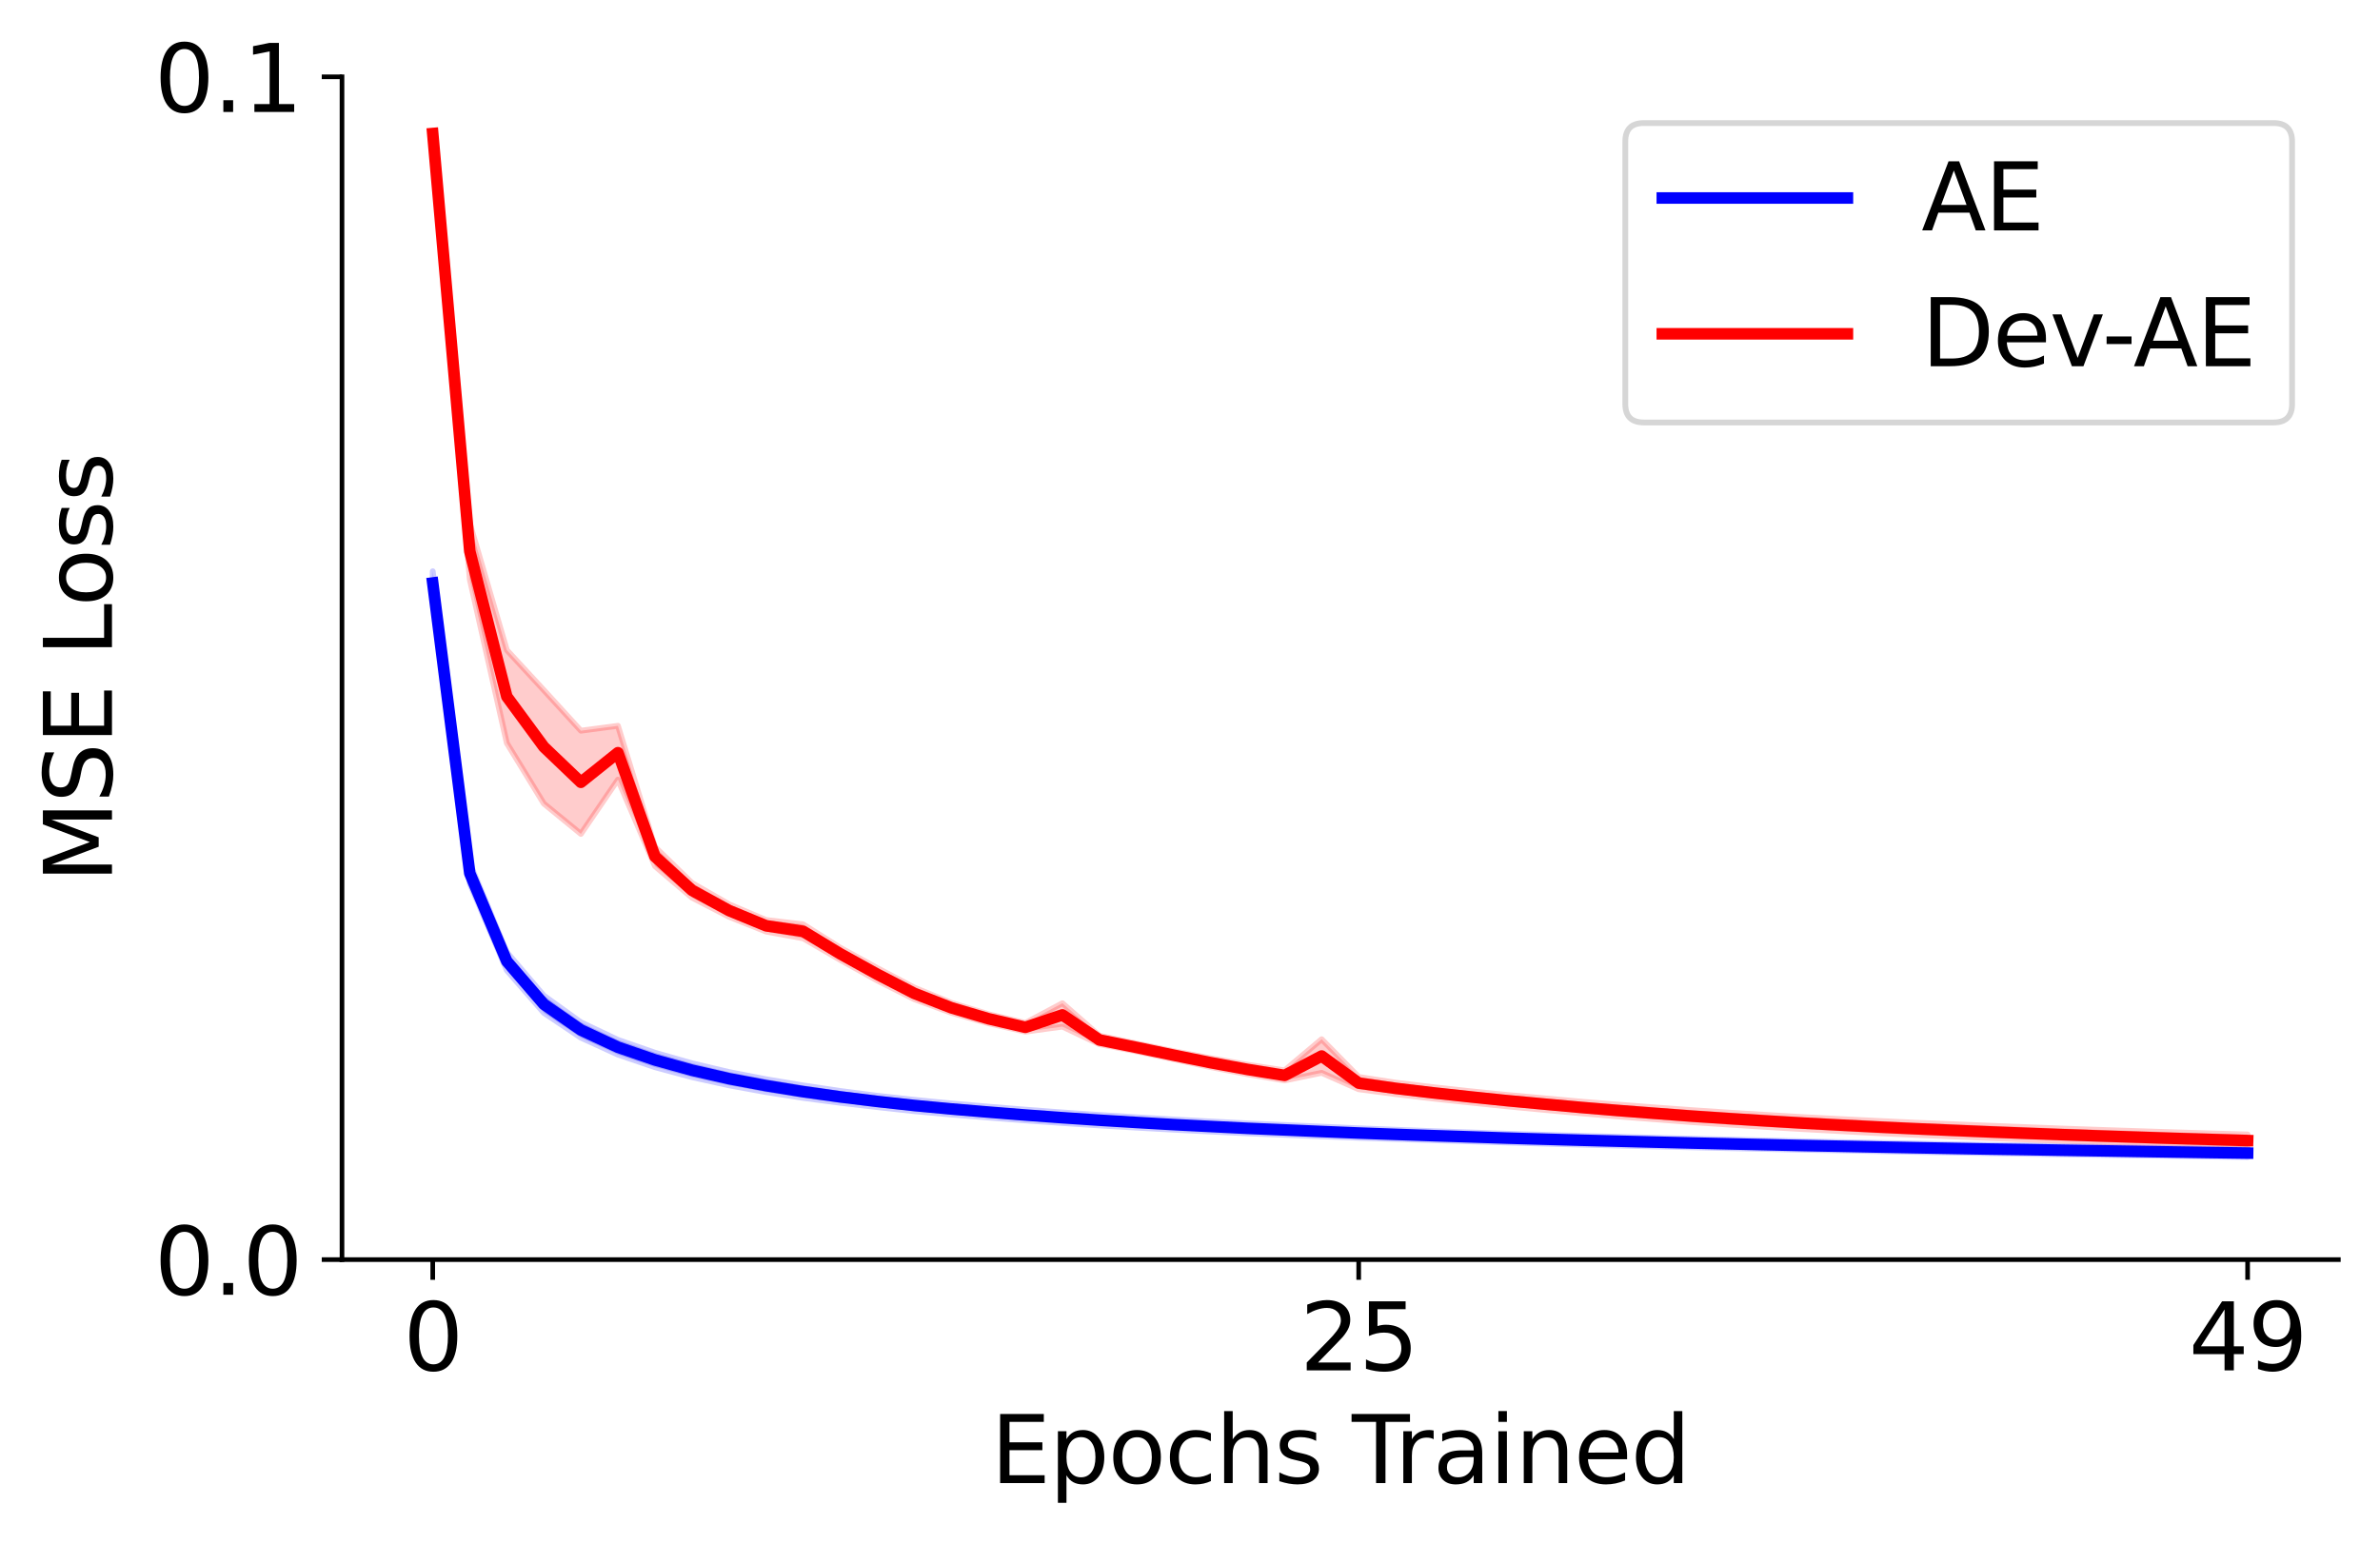 <?xml version="1.0" encoding="utf-8" standalone="no"?>
<!DOCTYPE svg PUBLIC "-//W3C//DTD SVG 1.1//EN"
  "http://www.w3.org/Graphics/SVG/1.1/DTD/svg11.dtd">
<svg xmlns:xlink="http://www.w3.org/1999/xlink" width="411.49pt" height="266.969pt" viewBox="0 0 411.49 266.969" xmlns="http://www.w3.org/2000/svg" version="1.1">
 <defs>
  <style type="text/css">*{stroke-linejoin: round; stroke-linecap: butt}</style>
 </defs>
 <g id="figure_1">
  <g id="patch_1">
   <path d="M 0 266.969 
L 411.49 266.969 
L 411.49 0 
L 0 0 
z
" style="fill: #ffffff"/>
  </g>
  <g id="axes_1">
   <g id="patch_2">
    <path d="M 59.13 217.799 
L 404.29 217.799 
L 404.29 13.279 
L 59.13 13.279 
z
" style="fill: #ffffff"/>
   </g>
   <g id="PolyCollection_1">
    <defs>
     <path id="mc030357257" d="M 74.819 -168.192 
L 74.819 -164.14 
L 81.223 -114.187 
L 87.627 -99.183 
L 94.03 -91.836 
L 100.434 -87.541 
L 106.838 -84.617 
L 113.241 -82.438 
L 119.645 -80.718 
L 126.049 -79.299 
L 132.452 -78.135 
L 138.856 -77.131 
L 145.26 -76.283 
L 151.664 -75.539 
L 158.067 -74.837 
L 164.471 -74.256 
L 170.875 -73.74 
L 177.278 -73.238 
L 183.682 -72.788 
L 190.086 -72.366 
L 196.49 -71.989 
L 202.893 -71.635 
L 209.297 -71.318 
L 215.701 -71.006 
L 222.104 -70.748 
L 228.508 -70.484 
L 234.912 -70.236 
L 241.316 -70.023 
L 247.719 -69.818 
L 254.123 -69.619 
L 260.527 -69.418 
L 266.93 -69.224 
L 273.334 -69.048 
L 279.738 -68.886 
L 286.142 -68.733 
L 292.545 -68.584 
L 298.949 -68.438 
L 305.353 -68.305 
L 311.756 -68.163 
L 318.16 -68.059 
L 324.564 -67.928 
L 330.968 -67.8 
L 337.371 -67.695 
L 343.775 -67.585 
L 350.179 -67.481 
L 356.582 -67.373 
L 362.986 -67.287 
L 369.39 -67.183 
L 375.793 -67.099 
L 382.197 -66.993 
L 388.601 -66.917 
L 388.601 -68.261 
L 388.601 -68.261 
L 382.197 -68.365 
L 375.793 -68.454 
L 369.39 -68.577 
L 362.986 -68.681 
L 356.582 -68.791 
L 350.179 -68.909 
L 343.775 -68.991 
L 337.371 -69.107 
L 330.968 -69.235 
L 324.564 -69.352 
L 318.16 -69.477 
L 311.756 -69.621 
L 305.353 -69.767 
L 298.949 -69.925 
L 292.545 -70.068 
L 286.142 -70.23 
L 279.738 -70.407 
L 273.334 -70.573 
L 266.93 -70.757 
L 260.527 -70.939 
L 254.123 -71.165 
L 247.719 -71.382 
L 241.316 -71.623 
L 234.912 -71.873 
L 228.508 -72.152 
L 222.104 -72.439 
L 215.701 -72.723 
L 209.297 -73.053 
L 202.893 -73.391 
L 196.49 -73.773 
L 190.086 -74.179 
L 183.682 -74.614 
L 177.278 -75.096 
L 170.875 -75.613 
L 164.471 -76.174 
L 158.067 -76.793 
L 151.664 -77.501 
L 145.26 -78.33 
L 138.856 -79.289 
L 132.452 -80.359 
L 126.049 -81.6 
L 119.645 -83.115 
L 113.241 -84.943 
L 106.838 -87.164 
L 100.434 -90.203 
L 94.03 -94.809 
L 87.627 -102.316 
L 81.223 -117.743 
L 74.819 -168.192 
z
" style="stroke: #0000ff; stroke-opacity: 0.2"/>
    </defs>
    <g clip-path="url(#p369593a172)">
     <use xlink:href="#mc030357257" x="0" y="266.969" style="fill: #0000ff; fill-opacity: 0.2; stroke: #0000ff; stroke-opacity: 0.2"/>
    </g>
   </g>
   <g id="PolyCollection_2">
    <defs>
     <path id="m36d552998e" d="M 74.819 -244.314 
L 74.819 -243.444 
L 81.223 -166.814 
L 87.627 -138.481 
L 94.03 -128.014 
L 100.434 -122.778 
L 106.838 -132.166 
L 113.241 -117.2 
L 119.645 -111.754 
L 126.049 -108.445 
L 132.452 -105.888 
L 138.856 -104.722 
L 145.26 -101.004 
L 151.664 -97.435 
L 158.067 -94.206 
L 164.471 -91.854 
L 170.875 -90.036 
L 177.278 -88.582 
L 183.682 -89.456 
L 190.086 -86.414 
L 196.49 -85.179 
L 202.893 -83.829 
L 209.297 -82.461 
L 215.701 -81.232 
L 222.104 -80.151 
L 228.508 -81.465 
L 234.912 -78.627 
L 241.316 -77.785 
L 247.719 -77.028 
L 254.123 -76.339 
L 260.527 -75.669 
L 266.93 -75.066 
L 273.334 -74.479 
L 279.738 -73.929 
L 286.142 -73.437 
L 292.545 -72.939 
L 298.949 -72.515 
L 305.353 -72.109 
L 311.756 -71.73 
L 318.16 -71.387 
L 324.564 -71.044 
L 330.968 -70.756 
L 337.371 -70.473 
L 343.775 -70.198 
L 350.179 -69.95 
L 356.582 -69.719 
L 362.986 -69.492 
L 369.39 -69.284 
L 375.793 -69.075 
L 382.197 -68.894 
L 388.601 -68.7 
L 388.601 -70.806 
L 388.601 -70.806 
L 382.197 -70.992 
L 375.793 -71.187 
L 369.39 -71.395 
L 362.986 -71.608 
L 356.582 -71.827 
L 350.179 -72.078 
L 343.775 -72.326 
L 337.371 -72.59 
L 330.968 -72.849 
L 324.564 -73.158 
L 318.16 -73.47 
L 311.756 -73.805 
L 305.353 -74.189 
L 298.949 -74.584 
L 292.545 -75.012 
L 286.142 -75.477 
L 279.738 -75.967 
L 273.334 -76.485 
L 266.93 -77.062 
L 260.527 -77.642 
L 254.123 -78.292 
L 247.719 -78.992 
L 241.316 -79.763 
L 234.912 -80.752 
L 228.508 -87.276 
L 222.104 -81.885 
L 215.701 -82.866 
L 209.297 -83.988 
L 202.893 -85.214 
L 196.49 -86.535 
L 190.086 -87.885 
L 183.682 -93.5 
L 177.278 -90.087 
L 170.875 -91.612 
L 164.471 -93.572 
L 158.067 -96.208 
L 151.664 -99.587 
L 145.26 -103.105 
L 138.856 -107.14 
L 132.452 -107.89 
L 126.049 -110.609 
L 119.645 -114.29 
L 113.241 -120.529 
L 106.838 -141.471 
L 100.434 -140.622 
L 94.03 -147.628 
L 87.627 -154.563 
L 81.223 -176.479 
L 74.819 -244.314 
z
" style="stroke: #ff0000; stroke-opacity: 0.2"/>
    </defs>
    <g clip-path="url(#p369593a172)">
     <use xlink:href="#m36d552998e" x="0" y="266.969" style="fill: #ff0000; fill-opacity: 0.2; stroke: #ff0000; stroke-opacity: 0.2"/>
    </g>
   </g>
   <g id="matplotlib.axis_1">
    <g id="xtick_1">
     <g id="line2d_1">
      <defs>
       <path id="m42bcfaee07" d="M 0 0 
L 0 3.5 
" style="stroke: #000000; stroke-width: 0.8"/>
      </defs>
      <g>
       <use xlink:href="#m42bcfaee07" x="74.819" y="217.799" style="stroke: #000000; stroke-width: 0.8"/>
      </g>
     </g>
     <g id="text_1">
      <!-- 0 -->
      <g transform="translate(69.729 236.956) scale(0.16 -0.16)">
       <defs>
        <path id="DejaVuSans-30" d="M 2034 4250 
Q 1547 4250 1301 3770 
Q 1056 3291 1056 2328 
Q 1056 1369 1301 889 
Q 1547 409 2034 409 
Q 2525 409 2770 889 
Q 3016 1369 3016 2328 
Q 3016 3291 2770 3770 
Q 2525 4250 2034 4250 
z
M 2034 4750 
Q 2819 4750 3233 4129 
Q 3647 3509 3647 2328 
Q 3647 1150 3233 529 
Q 2819 -91 2034 -91 
Q 1250 -91 836 529 
Q 422 1150 422 2328 
Q 422 3509 836 4129 
Q 1250 4750 2034 4750 
z
" transform="scale(0.016)"/>
       </defs>
       <use xlink:href="#DejaVuSans-30"/>
      </g>
     </g>
    </g>
    <g id="xtick_2">
     <g id="line2d_2">
      <g>
       <use xlink:href="#m42bcfaee07" x="234.912" y="217.799" style="stroke: #000000; stroke-width: 0.8"/>
      </g>
     </g>
     <g id="text_2">
      <!-- 25 -->
      <g transform="translate(224.732 236.956) scale(0.16 -0.16)">
       <defs>
        <path id="DejaVuSans-32" d="M 1228 531 
L 3431 531 
L 3431 0 
L 469 0 
L 469 531 
Q 828 903 1448 1529 
Q 2069 2156 2228 2338 
Q 2531 2678 2651 2914 
Q 2772 3150 2772 3378 
Q 2772 3750 2511 3984 
Q 2250 4219 1831 4219 
Q 1534 4219 1204 4116 
Q 875 4013 500 3803 
L 500 4441 
Q 881 4594 1212 4672 
Q 1544 4750 1819 4750 
Q 2544 4750 2975 4387 
Q 3406 4025 3406 3419 
Q 3406 3131 3298 2873 
Q 3191 2616 2906 2266 
Q 2828 2175 2409 1742 
Q 1991 1309 1228 531 
z
" transform="scale(0.016)"/>
        <path id="DejaVuSans-35" d="M 691 4666 
L 3169 4666 
L 3169 4134 
L 1269 4134 
L 1269 2991 
Q 1406 3038 1543 3061 
Q 1681 3084 1819 3084 
Q 2600 3084 3056 2656 
Q 3513 2228 3513 1497 
Q 3513 744 3044 326 
Q 2575 -91 1722 -91 
Q 1428 -91 1123 -41 
Q 819 9 494 109 
L 494 744 
Q 775 591 1075 516 
Q 1375 441 1709 441 
Q 2250 441 2565 725 
Q 2881 1009 2881 1497 
Q 2881 1984 2565 2268 
Q 2250 2553 1709 2553 
Q 1456 2553 1204 2497 
Q 953 2441 691 2322 
L 691 4666 
z
" transform="scale(0.016)"/>
       </defs>
       <use xlink:href="#DejaVuSans-32"/>
       <use xlink:href="#DejaVuSans-35" x="63.623"/>
      </g>
     </g>
    </g>
    <g id="xtick_3">
     <g id="line2d_3">
      <g>
       <use xlink:href="#m42bcfaee07" x="388.601" y="217.799" style="stroke: #000000; stroke-width: 0.8"/>
      </g>
     </g>
     <g id="text_3">
      <!-- 49 -->
      <g transform="translate(378.421 236.956) scale(0.16 -0.16)">
       <defs>
        <path id="DejaVuSans-34" d="M 2419 4116 
L 825 1625 
L 2419 1625 
L 2419 4116 
z
M 2253 4666 
L 3047 4666 
L 3047 1625 
L 3713 1625 
L 3713 1100 
L 3047 1100 
L 3047 0 
L 2419 0 
L 2419 1100 
L 313 1100 
L 313 1709 
L 2253 4666 
z
" transform="scale(0.016)"/>
        <path id="DejaVuSans-39" d="M 703 97 
L 703 672 
Q 941 559 1184 500 
Q 1428 441 1663 441 
Q 2288 441 2617 861 
Q 2947 1281 2994 2138 
Q 2813 1869 2534 1725 
Q 2256 1581 1919 1581 
Q 1219 1581 811 2004 
Q 403 2428 403 3163 
Q 403 3881 828 4315 
Q 1253 4750 1959 4750 
Q 2769 4750 3195 4129 
Q 3622 3509 3622 2328 
Q 3622 1225 3098 567 
Q 2575 -91 1691 -91 
Q 1453 -91 1209 -44 
Q 966 3 703 97 
z
M 1959 2075 
Q 2384 2075 2632 2365 
Q 2881 2656 2881 3163 
Q 2881 3666 2632 3958 
Q 2384 4250 1959 4250 
Q 1534 4250 1286 3958 
Q 1038 3666 1038 3163 
Q 1038 2656 1286 2365 
Q 1534 2075 1959 2075 
z
" transform="scale(0.016)"/>
       </defs>
       <use xlink:href="#DejaVuSans-34"/>
       <use xlink:href="#DejaVuSans-39" x="63.623"/>
      </g>
     </g>
    </g>
    <g id="text_4">
     <!-- Epochs Trained -->
     <g transform="translate(171.311 256.441) scale(0.16 -0.16)">
      <defs>
       <path id="DejaVuSans-45" d="M 628 4666 
L 3578 4666 
L 3578 4134 
L 1259 4134 
L 1259 2753 
L 3481 2753 
L 3481 2222 
L 1259 2222 
L 1259 531 
L 3634 531 
L 3634 0 
L 628 0 
L 628 4666 
z
" transform="scale(0.016)"/>
       <path id="DejaVuSans-70" d="M 1159 525 
L 1159 -1331 
L 581 -1331 
L 581 3500 
L 1159 3500 
L 1159 2969 
Q 1341 3281 1617 3432 
Q 1894 3584 2278 3584 
Q 2916 3584 3314 3078 
Q 3713 2572 3713 1747 
Q 3713 922 3314 415 
Q 2916 -91 2278 -91 
Q 1894 -91 1617 61 
Q 1341 213 1159 525 
z
M 3116 1747 
Q 3116 2381 2855 2742 
Q 2594 3103 2138 3103 
Q 1681 3103 1420 2742 
Q 1159 2381 1159 1747 
Q 1159 1113 1420 752 
Q 1681 391 2138 391 
Q 2594 391 2855 752 
Q 3116 1113 3116 1747 
z
" transform="scale(0.016)"/>
       <path id="DejaVuSans-6f" d="M 1959 3097 
Q 1497 3097 1228 2736 
Q 959 2375 959 1747 
Q 959 1119 1226 758 
Q 1494 397 1959 397 
Q 2419 397 2687 759 
Q 2956 1122 2956 1747 
Q 2956 2369 2687 2733 
Q 2419 3097 1959 3097 
z
M 1959 3584 
Q 2709 3584 3137 3096 
Q 3566 2609 3566 1747 
Q 3566 888 3137 398 
Q 2709 -91 1959 -91 
Q 1206 -91 779 398 
Q 353 888 353 1747 
Q 353 2609 779 3096 
Q 1206 3584 1959 3584 
z
" transform="scale(0.016)"/>
       <path id="DejaVuSans-63" d="M 3122 3366 
L 3122 2828 
Q 2878 2963 2633 3030 
Q 2388 3097 2138 3097 
Q 1578 3097 1268 2742 
Q 959 2388 959 1747 
Q 959 1106 1268 751 
Q 1578 397 2138 397 
Q 2388 397 2633 464 
Q 2878 531 3122 666 
L 3122 134 
Q 2881 22 2623 -34 
Q 2366 -91 2075 -91 
Q 1284 -91 818 406 
Q 353 903 353 1747 
Q 353 2603 823 3093 
Q 1294 3584 2113 3584 
Q 2378 3584 2631 3529 
Q 2884 3475 3122 3366 
z
" transform="scale(0.016)"/>
       <path id="DejaVuSans-68" d="M 3513 2113 
L 3513 0 
L 2938 0 
L 2938 2094 
Q 2938 2591 2744 2837 
Q 2550 3084 2163 3084 
Q 1697 3084 1428 2787 
Q 1159 2491 1159 1978 
L 1159 0 
L 581 0 
L 581 4863 
L 1159 4863 
L 1159 2956 
Q 1366 3272 1645 3428 
Q 1925 3584 2291 3584 
Q 2894 3584 3203 3211 
Q 3513 2838 3513 2113 
z
" transform="scale(0.016)"/>
       <path id="DejaVuSans-73" d="M 2834 3397 
L 2834 2853 
Q 2591 2978 2328 3040 
Q 2066 3103 1784 3103 
Q 1356 3103 1142 2972 
Q 928 2841 928 2578 
Q 928 2378 1081 2264 
Q 1234 2150 1697 2047 
L 1894 2003 
Q 2506 1872 2764 1633 
Q 3022 1394 3022 966 
Q 3022 478 2636 193 
Q 2250 -91 1575 -91 
Q 1294 -91 989 -36 
Q 684 19 347 128 
L 347 722 
Q 666 556 975 473 
Q 1284 391 1588 391 
Q 1994 391 2212 530 
Q 2431 669 2431 922 
Q 2431 1156 2273 1281 
Q 2116 1406 1581 1522 
L 1381 1569 
Q 847 1681 609 1914 
Q 372 2147 372 2553 
Q 372 3047 722 3315 
Q 1072 3584 1716 3584 
Q 2034 3584 2315 3537 
Q 2597 3491 2834 3397 
z
" transform="scale(0.016)"/>
       <path id="DejaVuSans-20" transform="scale(0.016)"/>
       <path id="DejaVuSans-54" d="M -19 4666 
L 3928 4666 
L 3928 4134 
L 2272 4134 
L 2272 0 
L 1638 0 
L 1638 4134 
L -19 4134 
L -19 4666 
z
" transform="scale(0.016)"/>
       <path id="DejaVuSans-72" d="M 2631 2963 
Q 2534 3019 2420 3045 
Q 2306 3072 2169 3072 
Q 1681 3072 1420 2755 
Q 1159 2438 1159 1844 
L 1159 0 
L 581 0 
L 581 3500 
L 1159 3500 
L 1159 2956 
Q 1341 3275 1631 3429 
Q 1922 3584 2338 3584 
Q 2397 3584 2469 3576 
Q 2541 3569 2628 3553 
L 2631 2963 
z
" transform="scale(0.016)"/>
       <path id="DejaVuSans-61" d="M 2194 1759 
Q 1497 1759 1228 1600 
Q 959 1441 959 1056 
Q 959 750 1161 570 
Q 1363 391 1709 391 
Q 2188 391 2477 730 
Q 2766 1069 2766 1631 
L 2766 1759 
L 2194 1759 
z
M 3341 1997 
L 3341 0 
L 2766 0 
L 2766 531 
Q 2569 213 2275 61 
Q 1981 -91 1556 -91 
Q 1019 -91 701 211 
Q 384 513 384 1019 
Q 384 1609 779 1909 
Q 1175 2209 1959 2209 
L 2766 2209 
L 2766 2266 
Q 2766 2663 2505 2880 
Q 2244 3097 1772 3097 
Q 1472 3097 1187 3025 
Q 903 2953 641 2809 
L 641 3341 
Q 956 3463 1253 3523 
Q 1550 3584 1831 3584 
Q 2591 3584 2966 3190 
Q 3341 2797 3341 1997 
z
" transform="scale(0.016)"/>
       <path id="DejaVuSans-69" d="M 603 3500 
L 1178 3500 
L 1178 0 
L 603 0 
L 603 3500 
z
M 603 4863 
L 1178 4863 
L 1178 4134 
L 603 4134 
L 603 4863 
z
" transform="scale(0.016)"/>
       <path id="DejaVuSans-6e" d="M 3513 2113 
L 3513 0 
L 2938 0 
L 2938 2094 
Q 2938 2591 2744 2837 
Q 2550 3084 2163 3084 
Q 1697 3084 1428 2787 
Q 1159 2491 1159 1978 
L 1159 0 
L 581 0 
L 581 3500 
L 1159 3500 
L 1159 2956 
Q 1366 3272 1645 3428 
Q 1925 3584 2291 3584 
Q 2894 3584 3203 3211 
Q 3513 2838 3513 2113 
z
" transform="scale(0.016)"/>
       <path id="DejaVuSans-65" d="M 3597 1894 
L 3597 1613 
L 953 1613 
Q 991 1019 1311 708 
Q 1631 397 2203 397 
Q 2534 397 2845 478 
Q 3156 559 3463 722 
L 3463 178 
Q 3153 47 2828 -22 
Q 2503 -91 2169 -91 
Q 1331 -91 842 396 
Q 353 884 353 1716 
Q 353 2575 817 3079 
Q 1281 3584 2069 3584 
Q 2775 3584 3186 3129 
Q 3597 2675 3597 1894 
z
M 3022 2063 
Q 3016 2534 2758 2815 
Q 2500 3097 2075 3097 
Q 1594 3097 1305 2825 
Q 1016 2553 972 2059 
L 3022 2063 
z
" transform="scale(0.016)"/>
       <path id="DejaVuSans-64" d="M 2906 2969 
L 2906 4863 
L 3481 4863 
L 3481 0 
L 2906 0 
L 2906 525 
Q 2725 213 2448 61 
Q 2172 -91 1784 -91 
Q 1150 -91 751 415 
Q 353 922 353 1747 
Q 353 2572 751 3078 
Q 1150 3584 1784 3584 
Q 2172 3584 2448 3432 
Q 2725 3281 2906 2969 
z
M 947 1747 
Q 947 1113 1208 752 
Q 1469 391 1925 391 
Q 2381 391 2643 752 
Q 2906 1113 2906 1747 
Q 2906 2381 2643 2742 
Q 2381 3103 1925 3103 
Q 1469 3103 1208 2742 
Q 947 2381 947 1747 
z
" transform="scale(0.016)"/>
      </defs>
      <use xlink:href="#DejaVuSans-45"/>
      <use xlink:href="#DejaVuSans-70" x="63.184"/>
      <use xlink:href="#DejaVuSans-6f" x="126.66"/>
      <use xlink:href="#DejaVuSans-63" x="187.842"/>
      <use xlink:href="#DejaVuSans-68" x="242.822"/>
      <use xlink:href="#DejaVuSans-73" x="306.201"/>
      <use xlink:href="#DejaVuSans-20" x="358.301"/>
      <use xlink:href="#DejaVuSans-54" x="390.088"/>
      <use xlink:href="#DejaVuSans-72" x="436.422"/>
      <use xlink:href="#DejaVuSans-61" x="477.535"/>
      <use xlink:href="#DejaVuSans-69" x="538.814"/>
      <use xlink:href="#DejaVuSans-6e" x="566.598"/>
      <use xlink:href="#DejaVuSans-65" x="629.977"/>
      <use xlink:href="#DejaVuSans-64" x="691.5"/>
     </g>
    </g>
   </g>
   <g id="matplotlib.axis_2">
    <g id="ytick_1">
     <g id="line2d_4">
      <defs>
       <path id="me92772c6b6" d="M 0 0 
L -3.5 0 
" style="stroke: #000000; stroke-width: 0.8"/>
      </defs>
      <g>
       <use xlink:href="#me92772c6b6" x="59.13" y="217.799" style="stroke: #000000; stroke-width: 0.8"/>
      </g>
     </g>
     <g id="text_5">
      <!-- 0.0 -->
      <g transform="translate(26.685 223.877) scale(0.16 -0.16)">
       <defs>
        <path id="DejaVuSans-2e" d="M 684 794 
L 1344 794 
L 1344 0 
L 684 0 
L 684 794 
z
" transform="scale(0.016)"/>
       </defs>
       <use xlink:href="#DejaVuSans-30"/>
       <use xlink:href="#DejaVuSans-2e" x="63.623"/>
       <use xlink:href="#DejaVuSans-30" x="95.41"/>
      </g>
     </g>
    </g>
    <g id="ytick_2">
     <g id="line2d_5">
      <g>
       <use xlink:href="#me92772c6b6" x="59.13" y="13.279" style="stroke: #000000; stroke-width: 0.8"/>
      </g>
     </g>
     <g id="text_6">
      <!-- 0.1 -->
      <g transform="translate(26.685 19.358) scale(0.16 -0.16)">
       <defs>
        <path id="DejaVuSans-31" d="M 794 531 
L 1825 531 
L 1825 4091 
L 703 3866 
L 703 4441 
L 1819 4666 
L 2450 4666 
L 2450 531 
L 3481 531 
L 3481 0 
L 794 0 
L 794 531 
z
" transform="scale(0.016)"/>
       </defs>
       <use xlink:href="#DejaVuSans-30"/>
       <use xlink:href="#DejaVuSans-2e" x="63.623"/>
       <use xlink:href="#DejaVuSans-31" x="95.41"/>
      </g>
     </g>
    </g>
    <g id="text_7">
     <!-- MSE Loss -->
     <g transform="translate(19.358 152.665) rotate(-90) scale(0.16 -0.16)">
      <defs>
       <path id="DejaVuSans-4d" d="M 628 4666 
L 1569 4666 
L 2759 1491 
L 3956 4666 
L 4897 4666 
L 4897 0 
L 4281 0 
L 4281 4097 
L 3078 897 
L 2444 897 
L 1241 4097 
L 1241 0 
L 628 0 
L 628 4666 
z
" transform="scale(0.016)"/>
       <path id="DejaVuSans-53" d="M 3425 4513 
L 3425 3897 
Q 3066 4069 2747 4153 
Q 2428 4238 2131 4238 
Q 1616 4238 1336 4038 
Q 1056 3838 1056 3469 
Q 1056 3159 1242 3001 
Q 1428 2844 1947 2747 
L 2328 2669 
Q 3034 2534 3370 2195 
Q 3706 1856 3706 1288 
Q 3706 609 3251 259 
Q 2797 -91 1919 -91 
Q 1588 -91 1214 -16 
Q 841 59 441 206 
L 441 856 
Q 825 641 1194 531 
Q 1563 422 1919 422 
Q 2459 422 2753 634 
Q 3047 847 3047 1241 
Q 3047 1584 2836 1778 
Q 2625 1972 2144 2069 
L 1759 2144 
Q 1053 2284 737 2584 
Q 422 2884 422 3419 
Q 422 4038 858 4394 
Q 1294 4750 2059 4750 
Q 2388 4750 2728 4690 
Q 3069 4631 3425 4513 
z
" transform="scale(0.016)"/>
       <path id="DejaVuSans-4c" d="M 628 4666 
L 1259 4666 
L 1259 531 
L 3531 531 
L 3531 0 
L 628 0 
L 628 4666 
z
" transform="scale(0.016)"/>
      </defs>
      <use xlink:href="#DejaVuSans-4d"/>
      <use xlink:href="#DejaVuSans-53" x="86.279"/>
      <use xlink:href="#DejaVuSans-45" x="149.756"/>
      <use xlink:href="#DejaVuSans-20" x="212.939"/>
      <use xlink:href="#DejaVuSans-4c" x="244.727"/>
      <use xlink:href="#DejaVuSans-6f" x="298.689"/>
      <use xlink:href="#DejaVuSans-73" x="359.871"/>
      <use xlink:href="#DejaVuSans-73" x="411.971"/>
     </g>
    </g>
   </g>
   <g id="line2d_6">
    <path d="M 74.819 100.802 
L 81.223 151.004 
L 87.627 166.219 
L 94.03 173.646 
L 100.434 178.097 
L 106.838 181.078 
L 113.241 183.278 
L 119.645 185.052 
L 126.049 186.519 
L 132.452 187.722 
L 138.856 188.759 
L 145.26 189.662 
L 151.664 190.449 
L 158.067 191.154 
L 164.471 191.754 
L 170.875 192.292 
L 177.278 192.802 
L 183.682 193.268 
L 190.086 193.697 
L 196.49 194.087 
L 202.893 194.456 
L 209.297 194.783 
L 215.701 195.104 
L 222.104 195.375 
L 228.508 195.651 
L 234.912 195.914 
L 241.316 196.146 
L 247.719 196.369 
L 254.123 196.577 
L 260.527 196.79 
L 266.93 196.978 
L 273.334 197.158 
L 279.738 197.323 
L 286.142 197.487 
L 292.545 197.643 
L 298.949 197.787 
L 305.353 197.933 
L 311.756 198.077 
L 318.16 198.201 
L 324.564 198.329 
L 330.968 198.451 
L 337.371 198.568 
L 343.775 198.681 
L 350.179 198.774 
L 356.582 198.887 
L 362.986 198.985 
L 369.39 199.089 
L 375.793 199.192 
L 382.197 199.29 
L 388.601 199.38 
" clip-path="url(#p369593a172)" style="fill: none; stroke: #0000ff; stroke-width: 2; stroke-linecap: square"/>
   </g>
   <g id="line2d_7">
    <path d="M 74.819 23.09 
L 81.223 95.322 
L 87.627 120.447 
L 94.03 129.148 
L 100.434 135.269 
L 106.838 130.151 
L 113.241 148.104 
L 119.645 153.947 
L 126.049 157.442 
L 132.452 160.079 
L 138.856 161.037 
L 145.26 164.914 
L 151.664 168.458 
L 158.067 171.761 
L 164.471 174.256 
L 170.875 176.145 
L 177.278 177.634 
L 183.682 175.491 
L 190.086 179.819 
L 196.49 181.111 
L 202.893 182.447 
L 209.297 183.744 
L 215.701 184.92 
L 222.104 185.951 
L 228.508 182.598 
L 234.912 187.279 
L 241.316 188.194 
L 247.719 188.959 
L 254.123 189.653 
L 260.527 190.313 
L 266.93 190.905 
L 273.334 191.487 
L 279.738 192.021 
L 286.142 192.512 
L 292.545 192.993 
L 298.949 193.419 
L 305.353 193.82 
L 311.756 194.201 
L 318.16 194.54 
L 324.564 194.868 
L 330.968 195.166 
L 337.371 195.437 
L 343.775 195.707 
L 350.179 195.955 
L 356.582 196.196 
L 362.986 196.419 
L 369.39 196.629 
L 375.793 196.838 
L 382.197 197.026 
L 388.601 197.216 
" clip-path="url(#p369593a172)" style="fill: none; stroke: #ff0000; stroke-width: 2; stroke-linecap: square"/>
   </g>
   <g id="patch_3">
    <path d="M 59.13 217.799 
L 59.13 13.279 
" style="fill: none; stroke: #000000; stroke-width: 0.8; stroke-linejoin: miter; stroke-linecap: square"/>
   </g>
   <g id="patch_4">
    <path d="M 59.13 217.799 
L 404.29 217.799 
" style="fill: none; stroke: #000000; stroke-width: 0.8; stroke-linejoin: miter; stroke-linecap: square"/>
   </g>
   <g id="legend_1">
    <g id="patch_5">
     <path d="M 284.207 73.049 
L 393.09 73.049 
Q 396.29 73.049 396.29 69.849 
L 396.29 24.479 
Q 396.29 21.279 393.09 21.279 
L 284.207 21.279 
Q 281.007 21.279 281.007 24.479 
L 281.007 69.849 
Q 281.007 73.049 284.207 73.049 
z
" style="fill: #ffffff; opacity: 0.8; stroke: #cccccc; stroke-linejoin: miter"/>
    </g>
    <g id="line2d_8">
     <path d="M 287.408 34.236 
L 303.408 34.236 
L 319.408 34.236 
" style="fill: none; stroke: #0000ff; stroke-width: 2; stroke-linecap: square"/>
    </g>
    <g id="text_8">
     <!-- AE -->
     <g transform="translate(332.207 39.836) scale(0.16 -0.16)">
      <defs>
       <path id="DejaVuSans-41" d="M 2188 4044 
L 1331 1722 
L 3047 1722 
L 2188 4044 
z
M 1831 4666 
L 2547 4666 
L 4325 0 
L 3669 0 
L 3244 1197 
L 1141 1197 
L 716 0 
L 50 0 
L 1831 4666 
z
" transform="scale(0.016)"/>
      </defs>
      <use xlink:href="#DejaVuSans-41"/>
      <use xlink:href="#DejaVuSans-45" x="68.408"/>
     </g>
    </g>
    <g id="line2d_9">
     <path d="M 287.408 57.721 
L 303.408 57.721 
L 319.408 57.721 
" style="fill: none; stroke: #ff0000; stroke-width: 2; stroke-linecap: square"/>
    </g>
    <g id="text_9">
     <!-- Dev-AE -->
     <g transform="translate(332.207 63.321) scale(0.16 -0.16)">
      <defs>
       <path id="DejaVuSans-44" d="M 1259 4147 
L 1259 519 
L 2022 519 
Q 2988 519 3436 956 
Q 3884 1394 3884 2338 
Q 3884 3275 3436 3711 
Q 2988 4147 2022 4147 
L 1259 4147 
z
M 628 4666 
L 1925 4666 
Q 3281 4666 3915 4102 
Q 4550 3538 4550 2338 
Q 4550 1131 3912 565 
Q 3275 0 1925 0 
L 628 0 
L 628 4666 
z
" transform="scale(0.016)"/>
       <path id="DejaVuSans-76" d="M 191 3500 
L 800 3500 
L 1894 563 
L 2988 3500 
L 3597 3500 
L 2284 0 
L 1503 0 
L 191 3500 
z
" transform="scale(0.016)"/>
       <path id="DejaVuSans-2d" d="M 313 2009 
L 1997 2009 
L 1997 1497 
L 313 1497 
L 313 2009 
z
" transform="scale(0.016)"/>
      </defs>
      <use xlink:href="#DejaVuSans-44"/>
      <use xlink:href="#DejaVuSans-65" x="77.002"/>
      <use xlink:href="#DejaVuSans-76" x="138.525"/>
      <use xlink:href="#DejaVuSans-2d" x="195.08"/>
      <use xlink:href="#DejaVuSans-41" x="228.914"/>
      <use xlink:href="#DejaVuSans-45" x="297.322"/>
     </g>
    </g>
   </g>
  </g>
 </g>
 <defs>
  <clipPath id="p369593a172">
   <rect x="59.13" y="13.279" width="345.16" height="204.52"/>
  </clipPath>
 </defs>
</svg>
